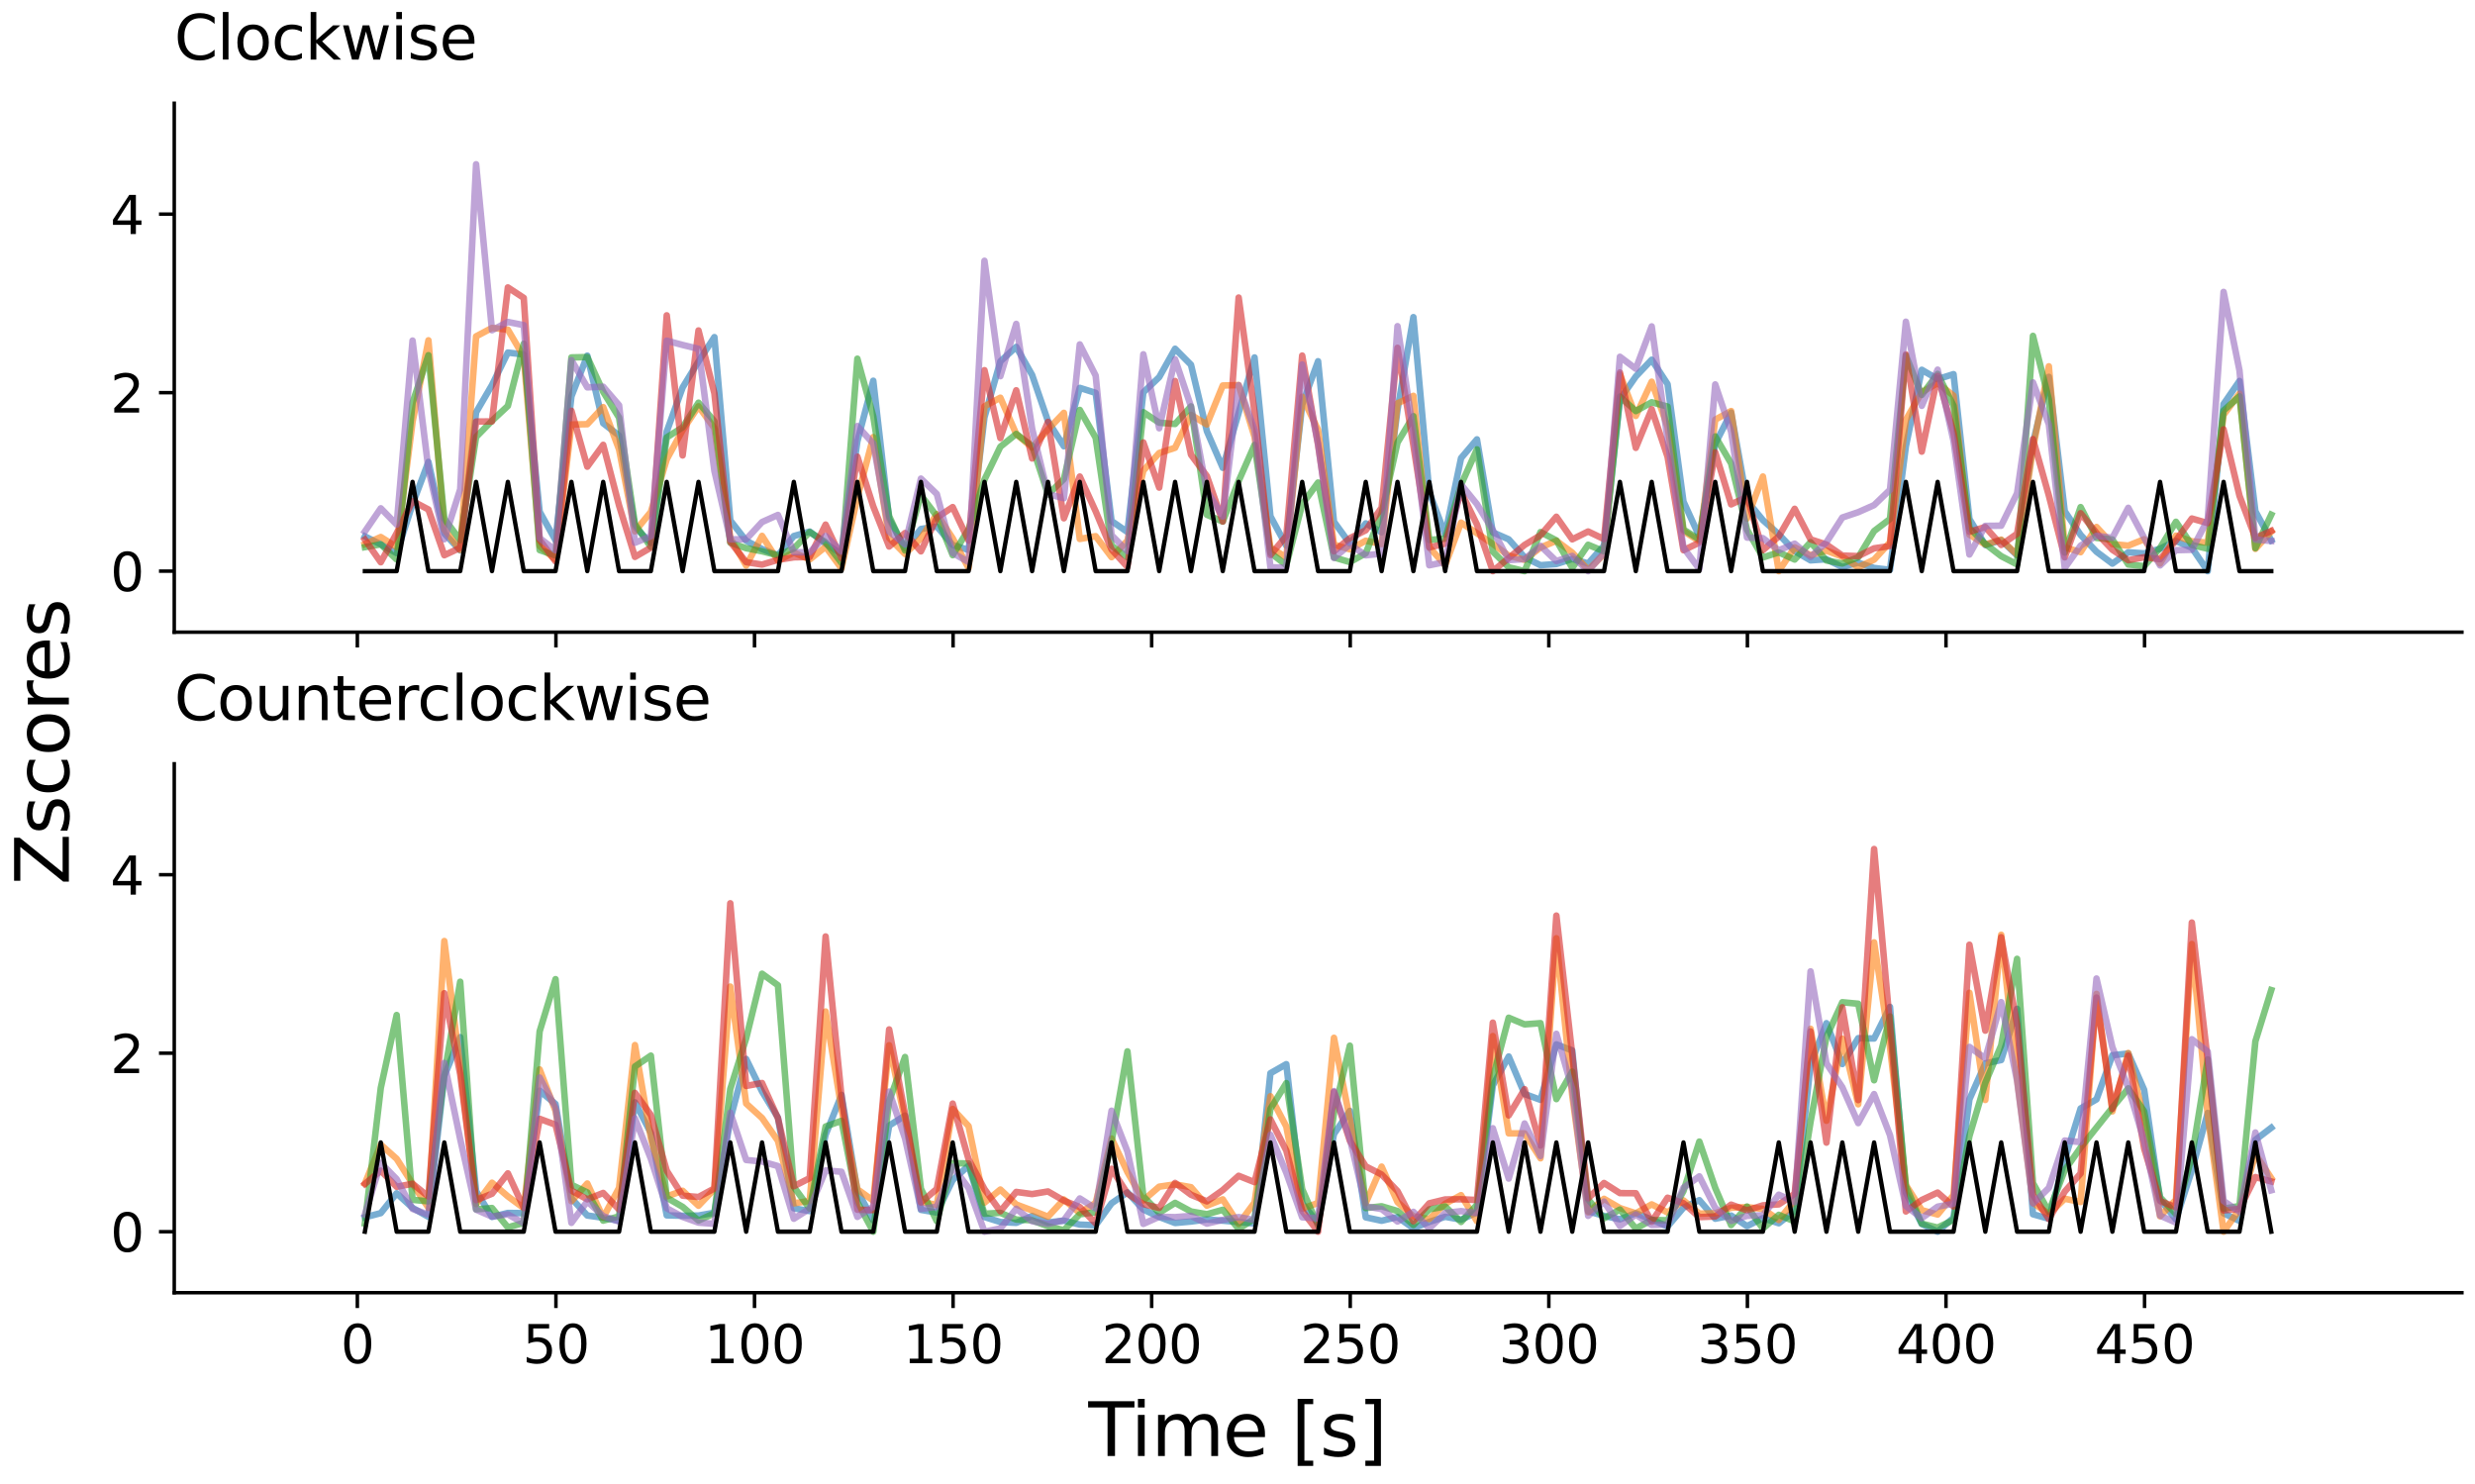 <?xml version="1.0" encoding="utf-8" standalone="no"?>
<!DOCTYPE svg PUBLIC "-//W3C//DTD SVG 1.1//EN"
  "http://www.w3.org/Graphics/SVG/1.1/DTD/svg11.dtd">
<svg xmlns:xlink="http://www.w3.org/1999/xlink" width="566.64pt" height="339.84pt" viewBox="0 0 566.64 339.84" xmlns="http://www.w3.org/2000/svg" version="1.1">
 <defs>
  <style type="text/css">*{stroke-linejoin: round; stroke-linecap: butt}</style>
 </defs>
 <g id="figure_1">
  <g id="patch_1">
   <path d="M 0 339.84 
L 566.64 339.84 
L 566.64 0 
L 0 0 
z
" style="fill: #ffffff"/>
  </g>
  <g id="axes_1">
   <g id="patch_2">
    <path d="M 39.895 144.733 
L 563.64 144.733 
L 563.64 23.638 
L 39.895 23.638 
z
" style="fill: #ffffff"/>
   </g>
   <g id="matplotlib.axis_1">
    <g id="xtick_1">
     <g id="line2d_1">
      <defs>
       <path id="m8677e0aaa7" d="M 0 0 
L 0 3.5 
" style="stroke: #000000; stroke-width: 0.8"/>
      </defs>
      <g>
       <use xlink:href="#m8677e0aaa7" x="81.813" y="144.733" style="stroke: #000000; stroke-width: 0.8"/>
      </g>
     </g>
    </g>
    <g id="xtick_2">
     <g id="line2d_2">
      <g>
       <use xlink:href="#m8677e0aaa7" x="127.277" y="144.733" style="stroke: #000000; stroke-width: 0.8"/>
      </g>
     </g>
    </g>
    <g id="xtick_3">
     <g id="line2d_3">
      <g>
       <use xlink:href="#m8677e0aaa7" x="172.741" y="144.733" style="stroke: #000000; stroke-width: 0.8"/>
      </g>
     </g>
    </g>
    <g id="xtick_4">
     <g id="line2d_4">
      <g>
       <use xlink:href="#m8677e0aaa7" x="218.205" y="144.733" style="stroke: #000000; stroke-width: 0.8"/>
      </g>
     </g>
    </g>
    <g id="xtick_5">
     <g id="line2d_5">
      <g>
       <use xlink:href="#m8677e0aaa7" x="263.669" y="144.733" style="stroke: #000000; stroke-width: 0.8"/>
      </g>
     </g>
    </g>
    <g id="xtick_6">
     <g id="line2d_6">
      <g>
       <use xlink:href="#m8677e0aaa7" x="309.133" y="144.733" style="stroke: #000000; stroke-width: 0.8"/>
      </g>
     </g>
    </g>
    <g id="xtick_7">
     <g id="line2d_7">
      <g>
       <use xlink:href="#m8677e0aaa7" x="354.596" y="144.733" style="stroke: #000000; stroke-width: 0.8"/>
      </g>
     </g>
    </g>
    <g id="xtick_8">
     <g id="line2d_8">
      <g>
       <use xlink:href="#m8677e0aaa7" x="400.06" y="144.733" style="stroke: #000000; stroke-width: 0.8"/>
      </g>
     </g>
    </g>
    <g id="xtick_9">
     <g id="line2d_9">
      <g>
       <use xlink:href="#m8677e0aaa7" x="445.524" y="144.733" style="stroke: #000000; stroke-width: 0.8"/>
      </g>
     </g>
    </g>
    <g id="xtick_10">
     <g id="line2d_10">
      <g>
       <use xlink:href="#m8677e0aaa7" x="490.988" y="144.733" style="stroke: #000000; stroke-width: 0.8"/>
      </g>
     </g>
    </g>
   </g>
   <g id="matplotlib.axis_2">
    <g id="ytick_1">
     <g id="line2d_11">
      <defs>
       <path id="maeb97d0d11" d="M 0 0 
L -3.5 0 
" style="stroke: #000000; stroke-width: 0.8"/>
      </defs>
      <g>
       <use xlink:href="#maeb97d0d11" x="39.895" y="130.761" style="stroke: #000000; stroke-width: 0.8"/>
      </g>
     </g>
     <g id="text_1">
      <!-- 0 -->
      <g transform="translate(25.26 135.32) scale(0.12 -0.12)">
       <defs>
        <path id="DejaVuSans-30" d="M 2034 4250 
Q 1547 4250 1301 3770 
Q 1056 3291 1056 2328 
Q 1056 1369 1301 889 
Q 1547 409 2034 409 
Q 2525 409 2770 889 
Q 3016 1369 3016 2328 
Q 3016 3291 2770 3770 
Q 2525 4250 2034 4250 
z
M 2034 4750 
Q 2819 4750 3233 4129 
Q 3647 3509 3647 2328 
Q 3647 1150 3233 529 
Q 2819 -91 2034 -91 
Q 1250 -91 836 529 
Q 422 1150 422 2328 
Q 422 3509 836 4129 
Q 1250 4750 2034 4750 
z
" transform="scale(0.016)"/>
       </defs>
       <use xlink:href="#DejaVuSans-30"/>
      </g>
     </g>
    </g>
    <g id="ytick_2">
     <g id="line2d_12">
      <g>
       <use xlink:href="#maeb97d0d11" x="39.895" y="89.894" style="stroke: #000000; stroke-width: 0.8"/>
      </g>
     </g>
     <g id="text_2">
      <!-- 2 -->
      <g transform="translate(25.26 94.453) scale(0.12 -0.12)">
       <defs>
        <path id="DejaVuSans-32" d="M 1228 531 
L 3431 531 
L 3431 0 
L 469 0 
L 469 531 
Q 828 903 1448 1529 
Q 2069 2156 2228 2338 
Q 2531 2678 2651 2914 
Q 2772 3150 2772 3378 
Q 2772 3750 2511 3984 
Q 2250 4219 1831 4219 
Q 1534 4219 1204 4116 
Q 875 4013 500 3803 
L 500 4441 
Q 881 4594 1212 4672 
Q 1544 4750 1819 4750 
Q 2544 4750 2975 4387 
Q 3406 4025 3406 3419 
Q 3406 3131 3298 2873 
Q 3191 2616 2906 2266 
Q 2828 2175 2409 1742 
Q 1991 1309 1228 531 
z
" transform="scale(0.016)"/>
       </defs>
       <use xlink:href="#DejaVuSans-32"/>
      </g>
     </g>
    </g>
    <g id="ytick_3">
     <g id="line2d_13">
      <g>
       <use xlink:href="#maeb97d0d11" x="39.895" y="49.028" style="stroke: #000000; stroke-width: 0.8"/>
      </g>
     </g>
     <g id="text_3">
      <!-- 4 -->
      <g transform="translate(25.26 53.587) scale(0.12 -0.12)">
       <defs>
        <path id="DejaVuSans-34" d="M 2419 4116 
L 825 1625 
L 2419 1625 
L 2419 4116 
z
M 2253 4666 
L 3047 4666 
L 3047 1625 
L 3713 1625 
L 3713 1100 
L 3047 1100 
L 3047 0 
L 2419 0 
L 2419 1100 
L 313 1100 
L 313 1709 
L 2253 4666 
z
" transform="scale(0.016)"/>
       </defs>
       <use xlink:href="#DejaVuSans-34"/>
      </g>
     </g>
    </g>
   </g>
   <g id="line2d_14">
    <path d="M 83.54 122.808 
L 87.177 124.626 
L 90.815 126.635 
L 94.452 115.409 
L 98.089 105.759 
L 101.726 122.125 
L 105.363 126.025 
L 109 94.386 
L 112.637 88.153 
L 116.274 80.718 
L 119.912 81.164 
L 123.549 117.148 
L 127.186 123.695 
L 130.823 90.752 
L 134.46 81.418 
L 138.097 96.907 
L 141.734 99.718 
L 145.371 120.666 
L 149.008 124.29 
L 152.646 98.804 
L 156.283 88.711 
L 159.92 82.755 
L 163.557 77.183 
L 167.194 119.154 
L 170.831 123.8 
L 174.468 125.703 
L 178.105 127.116 
L 181.743 122.722 
L 185.38 121.702 
L 189.017 124.462 
L 192.654 126.832 
L 196.291 101.047 
L 199.928 87.171 
L 203.565 118.81 
L 207.202 125.519 
L 210.839 121.115 
L 214.477 120.52 
L 218.114 124.779 
L 221.751 125.911 
L 225.388 95.541 
L 229.025 82.731 
L 232.662 79.421 
L 236.299 85.85 
L 239.936 96.424 
L 243.573 102.173 
L 247.211 88.801 
L 250.848 89.949 
L 254.485 119.287 
L 258.122 121.8 
L 261.759 89.83 
L 265.396 86.346 
L 269.033 79.85 
L 272.67 83.51 
L 276.308 98.716 
L 279.945 107.104 
L 283.582 94.525 
L 287.219 81.839 
L 290.856 118.193 
L 294.493 124.935 
L 298.13 92.641 
L 301.767 82.711 
L 305.404 119.45 
L 309.042 124.46 
L 312.679 119.827 
L 316.316 121.875 
L 319.953 93.821 
L 323.59 72.611 
L 327.227 112.721 
L 330.864 122.365 
L 334.501 104.883 
L 338.139 100.59 
L 341.776 121.879 
L 345.413 123.478 
L 349.05 127.586 
L 352.687 129.404 
L 356.324 129.131 
L 359.961 127.959 
L 363.598 129.006 
L 367.235 124.917 
L 370.873 91.426 
L 374.51 86.194 
L 378.147 82.358 
L 381.784 87.948 
L 385.421 114.837 
L 389.058 122.818 
L 392.695 101.589 
L 396.332 94.457 
L 399.97 114.646 
L 403.607 119.076 
L 407.244 122.327 
L 410.881 126.174 
L 414.518 128.291 
L 418.155 128.037 
L 421.792 129.84 
L 425.429 128.818 
L 429.066 130.04 
L 432.704 130.464 
L 436.341 102.17 
L 439.978 84.664 
L 443.615 86.805 
L 447.252 85.667 
L 450.889 118.826 
L 454.526 124.79 
L 458.163 123.672 
L 461.8 127.137 
L 465.438 101.412 
L 469.075 86.279 
L 472.712 117.051 
L 476.349 122.466 
L 479.986 126.322 
L 483.623 129.04 
L 487.26 126.445 
L 490.897 126.697 
L 494.535 125.628 
L 498.172 123.868 
L 501.809 125.395 
L 505.446 130.761 
L 509.083 92.507 
L 512.72 87.227 
L 516.357 117.053 
L 519.994 123.726 
" clip-path="url(#pc0faf3e07a)" style="fill: none; stroke: #1f77b4; stroke-opacity: 0.6; stroke-width: 1.5; stroke-linecap: square"/>
   </g>
   <g id="line2d_15">
    <path d="M 83.54 124.572 
L 87.177 122.948 
L 90.815 125.243 
L 94.452 96.583 
L 98.089 77.918 
L 101.726 121.247 
L 105.363 125.911 
L 109 77.009 
L 112.637 75.078 
L 116.274 75.481 
L 119.912 81.67 
L 123.549 125.004 
L 127.186 128.141 
L 130.823 97.185 
L 134.46 97.12 
L 138.097 93.205 
L 141.734 102.91 
L 145.371 121.646 
L 149.008 117.208 
L 152.646 105.166 
L 156.283 98.488 
L 159.92 93.021 
L 163.557 98.034 
L 167.194 123.18 
L 170.831 129.49 
L 174.468 122.691 
L 178.105 128.351 
L 181.743 126.503 
L 185.38 128.091 
L 189.017 125.179 
L 192.654 130.128 
L 196.291 113.891 
L 199.928 100.07 
L 203.565 123.163 
L 207.202 126.837 
L 210.839 123.24 
L 214.477 117.705 
L 218.114 123.241 
L 221.751 130.083 
L 225.388 93.029 
L 229.025 91.056 
L 232.662 99.369 
L 236.299 102.455 
L 239.936 98.326 
L 243.573 94.518 
L 247.211 123.389 
L 250.848 122.757 
L 254.485 127.56 
L 258.122 123.787 
L 261.759 107.743 
L 265.396 103.719 
L 269.033 102.515 
L 272.67 94.984 
L 276.308 97.174 
L 279.945 88.261 
L 283.582 88.162 
L 287.219 100.009 
L 290.856 125.349 
L 294.493 127.626 
L 298.13 90.828 
L 301.767 98.417 
L 305.404 124.698 
L 309.042 125.772 
L 312.679 123.798 
L 316.316 124.565 
L 319.953 92.329 
L 323.59 90.626 
L 327.227 125.286 
L 330.864 129.394 
L 334.501 119.655 
L 338.139 122.081 
L 341.776 124.532 
L 345.413 127.212 
L 349.05 128.176 
L 352.687 125.35 
L 356.324 123.809 
L 359.961 126.522 
L 363.598 130.471 
L 367.235 126.902 
L 370.873 85.701 
L 374.51 95.221 
L 378.147 87.39 
L 381.784 97.673 
L 385.421 121.567 
L 389.058 123.921 
L 392.695 96.071 
L 396.332 94.105 
L 399.97 118.725 
L 403.607 109.095 
L 407.244 130.761 
L 410.881 125.321 
L 414.518 127.105 
L 418.155 126.064 
L 421.792 127.445 
L 425.429 129.878 
L 429.066 128.127 
L 432.704 124.15 
L 436.341 96.143 
L 439.978 89.798 
L 443.615 87.719 
L 447.252 90.591 
L 450.889 122.395 
L 454.526 124.663 
L 458.163 123.545 
L 461.8 126.995 
L 465.438 102.651 
L 469.075 83.867 
L 472.712 125.305 
L 476.349 126.417 
L 479.986 120.65 
L 483.623 124.571 
L 487.26 124.917 
L 490.897 123.466 
L 494.535 129.02 
L 498.172 122.64 
L 501.809 123.936 
L 505.446 124.244 
L 509.083 94.973 
L 512.72 90.124 
L 516.357 125.661 
L 519.994 121.718 
" clip-path="url(#pc0faf3e07a)" style="fill: none; stroke: #ff7f0e; stroke-opacity: 0.6; stroke-width: 1.5; stroke-linecap: square"/>
   </g>
   <g id="line2d_16">
    <path d="M 83.54 125.26 
L 87.177 124.63 
L 90.815 128.093 
L 94.452 92.168 
L 98.089 81.321 
L 101.726 118.76 
L 105.363 123.67 
L 109 100.045 
L 112.637 96.332 
L 116.274 92.932 
L 119.912 78.701 
L 123.549 125.938 
L 127.186 127.191 
L 130.823 81.83 
L 134.46 81.752 
L 138.097 89.698 
L 141.734 95.613 
L 145.371 120.003 
L 149.008 125.232 
L 152.646 100.15 
L 156.283 97.83 
L 159.92 92.196 
L 163.557 96.455 
L 167.194 124.239 
L 170.831 125.511 
L 174.468 126.216 
L 178.105 127.143 
L 181.743 125.571 
L 185.38 121.821 
L 189.017 124.132 
L 192.654 128.868 
L 196.291 82.129 
L 199.928 95.318 
L 203.565 118.177 
L 207.202 126.036 
L 210.839 113.382 
L 214.477 118.177 
L 218.114 127.101 
L 221.751 121.175 
L 225.388 109.816 
L 229.025 102.282 
L 232.662 99.351 
L 236.299 102.076 
L 239.936 113.224 
L 243.573 109.676 
L 247.211 93.851 
L 250.848 100.219 
L 254.485 124.914 
L 258.122 127.585 
L 261.759 94.362 
L 265.396 96.769 
L 269.033 97.069 
L 272.67 93.039 
L 276.308 117.848 
L 279.945 119.411 
L 283.582 110.133 
L 287.219 101.852 
L 290.856 126.554 
L 294.493 129.396 
L 298.13 115.461 
L 301.767 110.472 
L 305.404 127.617 
L 309.042 128.69 
L 312.679 126.679 
L 316.316 117.585 
L 319.953 101.323 
L 323.59 95.281 
L 327.227 123.62 
L 330.864 123.312 
L 334.501 110.988 
L 338.139 102.886 
L 341.776 126.299 
L 345.413 129.881 
L 349.05 130.761 
L 352.687 121.819 
L 356.324 123.719 
L 359.961 130.01 
L 363.598 124.724 
L 367.235 126.237 
L 370.873 90.795 
L 374.51 94.117 
L 378.147 92.099 
L 381.784 93.081 
L 385.421 121.233 
L 389.058 123.519 
L 392.695 99.909 
L 396.332 106.1 
L 399.97 121.263 
L 403.607 127.624 
L 407.244 126.465 
L 410.881 128.107 
L 414.518 124.131 
L 418.155 128.326 
L 421.792 129.009 
L 425.429 127.594 
L 429.066 121.584 
L 432.704 118.825 
L 436.341 81.398 
L 439.978 90.416 
L 443.615 85.609 
L 447.252 92.903 
L 450.889 120.875 
L 454.526 124.532 
L 458.163 127.33 
L 461.8 129.22 
L 465.438 76.898 
L 469.075 91.457 
L 472.712 126.521 
L 476.349 116.104 
L 479.986 123.157 
L 483.623 123.511 
L 487.26 129.244 
L 490.897 129.616 
L 494.535 125.449 
L 498.172 119.461 
L 501.809 124.773 
L 505.446 125.632 
L 509.083 93.988 
L 512.72 90.724 
L 516.357 125.505 
L 519.994 117.84 
" clip-path="url(#pc0faf3e07a)" style="fill: none; stroke: #2ca02c; stroke-opacity: 0.6; stroke-width: 1.5; stroke-linecap: square"/>
   </g>
   <g id="line2d_17">
    <path d="M 83.54 123.532 
L 87.177 128.725 
L 90.815 122.074 
L 94.452 114.721 
L 98.089 116.646 
L 101.726 127.114 
L 105.363 125.422 
L 109 96.514 
L 112.637 96.483 
L 116.274 65.808 
L 119.912 68.202 
L 123.549 123.593 
L 127.186 128.53 
L 130.823 94.047 
L 134.46 106.845 
L 138.097 101.845 
L 141.734 115.741 
L 145.371 127.497 
L 149.008 125.386 
L 152.646 72.194 
L 156.283 104.27 
L 159.92 75.659 
L 163.557 90.051 
L 167.194 124.039 
L 170.831 128.699 
L 174.468 129.264 
L 178.105 128.174 
L 181.743 127.595 
L 185.38 127.524 
L 189.017 120.108 
L 192.654 127.792 
L 196.291 104.555 
L 199.928 115.94 
L 203.565 125.118 
L 207.202 122.04 
L 210.839 126.229 
L 214.477 118.519 
L 218.114 116.098 
L 221.751 123.758 
L 225.388 84.754 
L 229.025 100.296 
L 232.662 89.361 
L 236.299 104.965 
L 239.936 96.595 
L 243.573 118.66 
L 247.211 109.103 
L 250.848 117.072 
L 254.485 125.8 
L 258.122 129.785 
L 261.759 101.3 
L 265.396 111.631 
L 269.033 87.232 
L 272.67 104.095 
L 276.308 109.003 
L 279.945 119.401 
L 283.582 68.126 
L 287.219 94.318 
L 290.856 127.072 
L 294.493 122.715 
L 298.13 81.41 
L 301.767 101.897 
L 305.404 126.219 
L 309.042 123.22 
L 312.679 121.404 
L 316.316 116.235 
L 319.953 79.635 
L 323.59 101.969 
L 327.227 125.338 
L 330.864 124.455 
L 334.501 112.616 
L 338.139 120.066 
L 341.776 130.761 
L 345.413 127.768 
L 349.05 124.759 
L 352.687 122.551 
L 356.324 118.308 
L 359.961 123.474 
L 363.598 121.684 
L 367.235 123.417 
L 370.873 85.283 
L 374.51 102.53 
L 378.147 93.692 
L 381.784 104.581 
L 385.421 125.97 
L 389.058 124.228 
L 392.695 103.561 
L 396.332 115.475 
L 399.97 113.753 
L 403.607 125.959 
L 407.244 122.822 
L 410.881 116.491 
L 414.518 123.486 
L 418.155 124.675 
L 421.792 127.19 
L 425.429 127.325 
L 429.066 125.538 
L 432.704 125.016 
L 436.341 81.14 
L 439.978 103.397 
L 443.615 86.067 
L 447.252 99.055 
L 450.889 121.761 
L 454.526 120.655 
L 458.163 124.764 
L 461.8 122.201 
L 465.438 100.537 
L 469.075 113.463 
L 472.712 127.6 
L 476.349 117.506 
L 479.986 122.038 
L 483.623 125.87 
L 487.26 128.265 
L 490.897 127.578 
L 494.535 128.017 
L 498.172 123.731 
L 501.809 118.717 
L 505.446 119.756 
L 509.083 98.298 
L 512.72 113.5 
L 516.357 123.151 
L 519.994 121.55 
" clip-path="url(#pc0faf3e07a)" style="fill: none; stroke: #d62728; stroke-opacity: 0.6; stroke-width: 1.5; stroke-linecap: square"/>
   </g>
   <g id="line2d_18">
    <path d="M 83.54 121.69 
L 87.177 116.376 
L 90.815 120.098 
L 94.452 77.977 
L 98.089 107.45 
L 101.726 123.458 
L 105.363 112.014 
L 109 37.611 
L 112.637 75.609 
L 116.274 73.711 
L 119.912 74.436 
L 123.549 123.198 
L 127.186 125.992 
L 130.823 82.442 
L 134.46 88.681 
L 138.097 88.54 
L 141.734 92.779 
L 145.371 124.265 
L 149.008 122.765 
L 152.646 78 
L 156.283 78.976 
L 159.92 79.863 
L 163.557 107.807 
L 167.194 123.486 
L 170.831 123.46 
L 174.468 119.52 
L 178.105 117.896 
L 181.743 126.419 
L 185.38 126.47 
L 189.017 122.713 
L 192.654 126.283 
L 196.291 97.54 
L 199.928 101.546 
L 203.565 121.722 
L 207.202 124.606 
L 210.839 109.576 
L 214.477 113.103 
L 218.114 126.593 
L 221.751 128.691 
L 225.388 59.709 
L 229.025 86.13 
L 232.662 74.157 
L 236.299 98.128 
L 239.936 113.105 
L 243.573 114.066 
L 247.211 78.854 
L 250.848 85.997 
L 254.485 122.527 
L 258.122 126.203 
L 261.759 81.119 
L 265.396 98.047 
L 269.033 82.256 
L 272.67 93.051 
L 276.308 112.384 
L 279.945 118.251 
L 283.582 88.172 
L 287.219 98.41 
L 290.856 129.875 
L 294.493 129.975 
L 298.13 83.454 
L 301.767 101.535 
L 305.404 127.746 
L 309.042 124.681 
L 312.679 127.139 
L 316.316 126.757 
L 319.953 74.678 
L 323.59 99.068 
L 327.227 129.419 
L 330.864 128.679 
L 334.501 110.938 
L 338.139 115.413 
L 341.776 121.376 
L 345.413 128.224 
L 349.05 128.021 
L 352.687 124.956 
L 356.324 128.462 
L 359.961 127.279 
L 363.598 130.761 
L 367.235 126.596 
L 370.873 81.684 
L 374.51 84.428 
L 378.147 74.731 
L 381.784 100.593 
L 385.421 125.391 
L 389.058 130.277 
L 392.695 88.012 
L 396.332 98.824 
L 399.97 123.076 
L 403.607 123.21 
L 407.244 125.988 
L 410.881 124.47 
L 414.518 127.514 
L 418.155 124.159 
L 421.792 118.487 
L 425.429 117.264 
L 429.066 115.648 
L 432.704 112.135 
L 436.341 73.659 
L 439.978 92.91 
L 443.615 84.634 
L 447.252 100.963 
L 450.889 126.949 
L 454.526 120.395 
L 458.163 120.357 
L 461.8 112.933 
L 465.438 87.548 
L 469.075 97.14 
L 472.712 130.038 
L 476.349 124.925 
L 479.986 122.663 
L 483.623 123.128 
L 487.26 116.266 
L 490.897 123.134 
L 494.535 129.453 
L 498.172 125.965 
L 501.809 125.869 
L 505.446 118.967 
L 509.083 66.831 
L 512.72 84.826 
L 516.357 123.544 
L 519.994 123.85 
" clip-path="url(#pc0faf3e07a)" style="fill: none; stroke: #9467bd; stroke-opacity: 0.6; stroke-width: 1.5; stroke-linecap: square"/>
   </g>
   <g id="patch_3">
    <path d="M 39.895 144.733 
L 39.895 23.638 
" style="fill: none; stroke: #000000; stroke-width: 0.8; stroke-linejoin: miter; stroke-linecap: square"/>
   </g>
   <g id="patch_4">
    <path d="M 39.895 144.733 
L 563.64 144.733 
" style="fill: none; stroke: #000000; stroke-width: 0.8; stroke-linejoin: miter; stroke-linecap: square"/>
   </g>
   <g id="text_4">
    <!-- Clockwise -->
    <g transform="translate(39.895 13.638) scale(0.14 -0.14)">
     <defs>
      <path id="DejaVuSans-43" d="M 4122 4306 
L 4122 3641 
Q 3803 3938 3442 4084 
Q 3081 4231 2675 4231 
Q 1875 4231 1450 3742 
Q 1025 3253 1025 2328 
Q 1025 1406 1450 917 
Q 1875 428 2675 428 
Q 3081 428 3442 575 
Q 3803 722 4122 1019 
L 4122 359 
Q 3791 134 3420 21 
Q 3050 -91 2638 -91 
Q 1578 -91 968 557 
Q 359 1206 359 2328 
Q 359 3453 968 4101 
Q 1578 4750 2638 4750 
Q 3056 4750 3426 4639 
Q 3797 4528 4122 4306 
z
" transform="scale(0.016)"/>
      <path id="DejaVuSans-6c" d="M 603 4863 
L 1178 4863 
L 1178 0 
L 603 0 
L 603 4863 
z
" transform="scale(0.016)"/>
      <path id="DejaVuSans-6f" d="M 1959 3097 
Q 1497 3097 1228 2736 
Q 959 2375 959 1747 
Q 959 1119 1226 758 
Q 1494 397 1959 397 
Q 2419 397 2687 759 
Q 2956 1122 2956 1747 
Q 2956 2369 2687 2733 
Q 2419 3097 1959 3097 
z
M 1959 3584 
Q 2709 3584 3137 3096 
Q 3566 2609 3566 1747 
Q 3566 888 3137 398 
Q 2709 -91 1959 -91 
Q 1206 -91 779 398 
Q 353 888 353 1747 
Q 353 2609 779 3096 
Q 1206 3584 1959 3584 
z
" transform="scale(0.016)"/>
      <path id="DejaVuSans-63" d="M 3122 3366 
L 3122 2828 
Q 2878 2963 2633 3030 
Q 2388 3097 2138 3097 
Q 1578 3097 1268 2742 
Q 959 2388 959 1747 
Q 959 1106 1268 751 
Q 1578 397 2138 397 
Q 2388 397 2633 464 
Q 2878 531 3122 666 
L 3122 134 
Q 2881 22 2623 -34 
Q 2366 -91 2075 -91 
Q 1284 -91 818 406 
Q 353 903 353 1747 
Q 353 2603 823 3093 
Q 1294 3584 2113 3584 
Q 2378 3584 2631 3529 
Q 2884 3475 3122 3366 
z
" transform="scale(0.016)"/>
      <path id="DejaVuSans-6b" d="M 581 4863 
L 1159 4863 
L 1159 1991 
L 2875 3500 
L 3609 3500 
L 1753 1863 
L 3688 0 
L 2938 0 
L 1159 1709 
L 1159 0 
L 581 0 
L 581 4863 
z
" transform="scale(0.016)"/>
      <path id="DejaVuSans-77" d="M 269 3500 
L 844 3500 
L 1563 769 
L 2278 3500 
L 2956 3500 
L 3675 769 
L 4391 3500 
L 4966 3500 
L 4050 0 
L 3372 0 
L 2619 2869 
L 1863 0 
L 1184 0 
L 269 3500 
z
" transform="scale(0.016)"/>
      <path id="DejaVuSans-69" d="M 603 3500 
L 1178 3500 
L 1178 0 
L 603 0 
L 603 3500 
z
M 603 4863 
L 1178 4863 
L 1178 4134 
L 603 4134 
L 603 4863 
z
" transform="scale(0.016)"/>
      <path id="DejaVuSans-73" d="M 2834 3397 
L 2834 2853 
Q 2591 2978 2328 3040 
Q 2066 3103 1784 3103 
Q 1356 3103 1142 2972 
Q 928 2841 928 2578 
Q 928 2378 1081 2264 
Q 1234 2150 1697 2047 
L 1894 2003 
Q 2506 1872 2764 1633 
Q 3022 1394 3022 966 
Q 3022 478 2636 193 
Q 2250 -91 1575 -91 
Q 1294 -91 989 -36 
Q 684 19 347 128 
L 347 722 
Q 666 556 975 473 
Q 1284 391 1588 391 
Q 1994 391 2212 530 
Q 2431 669 2431 922 
Q 2431 1156 2273 1281 
Q 2116 1406 1581 1522 
L 1381 1569 
Q 847 1681 609 1914 
Q 372 2147 372 2553 
Q 372 3047 722 3315 
Q 1072 3584 1716 3584 
Q 2034 3584 2315 3537 
Q 2597 3491 2834 3397 
z
" transform="scale(0.016)"/>
      <path id="DejaVuSans-65" d="M 3597 1894 
L 3597 1613 
L 953 1613 
Q 991 1019 1311 708 
Q 1631 397 2203 397 
Q 2534 397 2845 478 
Q 3156 559 3463 722 
L 3463 178 
Q 3153 47 2828 -22 
Q 2503 -91 2169 -91 
Q 1331 -91 842 396 
Q 353 884 353 1716 
Q 353 2575 817 3079 
Q 1281 3584 2069 3584 
Q 2775 3584 3186 3129 
Q 3597 2675 3597 1894 
z
M 3022 2063 
Q 3016 2534 2758 2815 
Q 2500 3097 2075 3097 
Q 1594 3097 1305 2825 
Q 1016 2553 972 2059 
L 3022 2063 
z
" transform="scale(0.016)"/>
     </defs>
     <use xlink:href="#DejaVuSans-43"/>
     <use xlink:href="#DejaVuSans-6c" x="69.824"/>
     <use xlink:href="#DejaVuSans-6f" x="97.607"/>
     <use xlink:href="#DejaVuSans-63" x="158.789"/>
     <use xlink:href="#DejaVuSans-6b" x="213.77"/>
     <use xlink:href="#DejaVuSans-77" x="271.68"/>
     <use xlink:href="#DejaVuSans-69" x="353.467"/>
     <use xlink:href="#DejaVuSans-73" x="381.25"/>
     <use xlink:href="#DejaVuSans-65" x="433.35"/>
    </g>
   </g>
   <g id="line2d_19">
    <path d="M 83.54 130.761 
L 87.177 130.761 
L 90.815 130.761 
L 94.452 110.327 
L 98.089 130.761 
L 101.726 130.761 
L 105.363 130.761 
L 109 110.327 
L 112.637 130.761 
L 116.274 110.327 
L 119.912 130.761 
L 123.549 130.761 
L 127.186 130.761 
L 130.823 110.327 
L 134.46 130.761 
L 138.097 110.327 
L 141.734 130.761 
L 145.371 130.761 
L 149.008 130.761 
L 152.646 110.327 
L 156.283 130.761 
L 159.92 110.327 
L 163.557 130.761 
L 167.194 130.761 
L 170.831 130.761 
L 174.468 130.761 
L 178.105 130.761 
L 181.743 110.327 
L 185.38 130.761 
L 189.017 130.761 
L 192.654 130.761 
L 196.291 110.327 
L 199.928 130.761 
L 203.565 130.761 
L 207.202 130.761 
L 210.839 110.327 
L 214.477 130.761 
L 218.114 130.761 
L 221.751 130.761 
L 225.388 110.327 
L 229.025 130.761 
L 232.662 110.327 
L 236.299 130.761 
L 239.936 110.327 
L 243.573 130.761 
L 247.211 110.327 
L 250.848 130.761 
L 254.485 130.761 
L 258.122 130.761 
L 261.759 110.327 
L 265.396 130.761 
L 269.033 110.327 
L 272.67 130.761 
L 276.308 110.327 
L 279.945 130.761 
L 283.582 110.327 
L 287.219 130.761 
L 290.856 130.761 
L 294.493 130.761 
L 298.13 110.327 
L 301.767 130.761 
L 305.404 130.761 
L 309.042 130.761 
L 312.679 110.327 
L 316.316 130.761 
L 319.953 110.327 
L 323.59 130.761 
L 327.227 110.327 
L 330.864 130.761 
L 334.501 110.327 
L 338.139 130.761 
L 341.776 130.761 
L 345.413 130.761 
L 349.05 130.761 
L 352.687 130.761 
L 356.324 130.761 
L 359.961 130.761 
L 363.598 130.761 
L 367.235 130.761 
L 370.873 110.327 
L 374.51 130.761 
L 378.147 110.327 
L 381.784 130.761 
L 385.421 130.761 
L 389.058 130.761 
L 392.695 110.327 
L 396.332 130.761 
L 399.97 110.327 
L 403.607 130.761 
L 407.244 130.761 
L 410.881 130.761 
L 414.518 130.761 
L 418.155 130.761 
L 421.792 130.761 
L 425.429 130.761 
L 429.066 130.761 
L 432.704 130.761 
L 436.341 110.327 
L 439.978 130.761 
L 443.615 110.327 
L 447.252 130.761 
L 450.889 130.761 
L 454.526 130.761 
L 458.163 130.761 
L 461.8 130.761 
L 465.438 110.327 
L 469.075 130.761 
L 472.712 130.761 
L 476.349 130.761 
L 479.986 130.761 
L 483.623 130.761 
L 487.26 130.761 
L 490.897 130.761 
L 494.535 110.327 
L 498.172 130.761 
L 501.809 130.761 
L 505.446 130.761 
L 509.083 110.327 
L 512.72 130.761 
L 516.357 130.761 
L 519.994 130.761 
" clip-path="url(#pc0faf3e07a)" style="fill: none; stroke: #000000; stroke-linecap: square"/>
   </g>
  </g>
  <g id="axes_2">
   <g id="patch_5">
    <path d="M 39.895 295.966 
L 563.64 295.966 
L 563.64 174.871 
L 39.895 174.871 
z
" style="fill: #ffffff"/>
   </g>
   <g id="matplotlib.axis_3">
    <g id="xtick_11">
     <g id="line2d_20">
      <g>
       <use xlink:href="#m8677e0aaa7" x="81.813" y="295.966" style="stroke: #000000; stroke-width: 0.8"/>
      </g>
     </g>
     <g id="text_5">
      <!-- 0 -->
      <g transform="translate(77.995 312.084) scale(0.12 -0.12)">
       <use xlink:href="#DejaVuSans-30"/>
      </g>
     </g>
    </g>
    <g id="xtick_12">
     <g id="line2d_21">
      <g>
       <use xlink:href="#m8677e0aaa7" x="127.277" y="295.966" style="stroke: #000000; stroke-width: 0.8"/>
      </g>
     </g>
     <g id="text_6">
      <!-- 50 -->
      <g transform="translate(119.642 312.084) scale(0.12 -0.12)">
       <defs>
        <path id="DejaVuSans-35" d="M 691 4666 
L 3169 4666 
L 3169 4134 
L 1269 4134 
L 1269 2991 
Q 1406 3038 1543 3061 
Q 1681 3084 1819 3084 
Q 2600 3084 3056 2656 
Q 3513 2228 3513 1497 
Q 3513 744 3044 326 
Q 2575 -91 1722 -91 
Q 1428 -91 1123 -41 
Q 819 9 494 109 
L 494 744 
Q 775 591 1075 516 
Q 1375 441 1709 441 
Q 2250 441 2565 725 
Q 2881 1009 2881 1497 
Q 2881 1984 2565 2268 
Q 2250 2553 1709 2553 
Q 1456 2553 1204 2497 
Q 953 2441 691 2322 
L 691 4666 
z
" transform="scale(0.016)"/>
       </defs>
       <use xlink:href="#DejaVuSans-35"/>
       <use xlink:href="#DejaVuSans-30" x="63.623"/>
      </g>
     </g>
    </g>
    <g id="xtick_13">
     <g id="line2d_22">
      <g>
       <use xlink:href="#m8677e0aaa7" x="172.741" y="295.966" style="stroke: #000000; stroke-width: 0.8"/>
      </g>
     </g>
     <g id="text_7">
      <!-- 100 -->
      <g transform="translate(161.288 312.084) scale(0.12 -0.12)">
       <defs>
        <path id="DejaVuSans-31" d="M 794 531 
L 1825 531 
L 1825 4091 
L 703 3866 
L 703 4441 
L 1819 4666 
L 2450 4666 
L 2450 531 
L 3481 531 
L 3481 0 
L 794 0 
L 794 531 
z
" transform="scale(0.016)"/>
       </defs>
       <use xlink:href="#DejaVuSans-31"/>
       <use xlink:href="#DejaVuSans-30" x="63.623"/>
       <use xlink:href="#DejaVuSans-30" x="127.246"/>
      </g>
     </g>
    </g>
    <g id="xtick_14">
     <g id="line2d_23">
      <g>
       <use xlink:href="#m8677e0aaa7" x="218.205" y="295.966" style="stroke: #000000; stroke-width: 0.8"/>
      </g>
     </g>
     <g id="text_8">
      <!-- 150 -->
      <g transform="translate(206.752 312.084) scale(0.12 -0.12)">
       <use xlink:href="#DejaVuSans-31"/>
       <use xlink:href="#DejaVuSans-35" x="63.623"/>
       <use xlink:href="#DejaVuSans-30" x="127.246"/>
      </g>
     </g>
    </g>
    <g id="xtick_15">
     <g id="line2d_24">
      <g>
       <use xlink:href="#m8677e0aaa7" x="263.669" y="295.966" style="stroke: #000000; stroke-width: 0.8"/>
      </g>
     </g>
     <g id="text_9">
      <!-- 200 -->
      <g transform="translate(252.216 312.084) scale(0.12 -0.12)">
       <use xlink:href="#DejaVuSans-32"/>
       <use xlink:href="#DejaVuSans-30" x="63.623"/>
       <use xlink:href="#DejaVuSans-30" x="127.246"/>
      </g>
     </g>
    </g>
    <g id="xtick_16">
     <g id="line2d_25">
      <g>
       <use xlink:href="#m8677e0aaa7" x="309.133" y="295.966" style="stroke: #000000; stroke-width: 0.8"/>
      </g>
     </g>
     <g id="text_10">
      <!-- 250 -->
      <g transform="translate(297.68 312.084) scale(0.12 -0.12)">
       <use xlink:href="#DejaVuSans-32"/>
       <use xlink:href="#DejaVuSans-35" x="63.623"/>
       <use xlink:href="#DejaVuSans-30" x="127.246"/>
      </g>
     </g>
    </g>
    <g id="xtick_17">
     <g id="line2d_26">
      <g>
       <use xlink:href="#m8677e0aaa7" x="354.596" y="295.966" style="stroke: #000000; stroke-width: 0.8"/>
      </g>
     </g>
     <g id="text_11">
      <!-- 300 -->
      <g transform="translate(343.144 312.084) scale(0.12 -0.12)">
       <defs>
        <path id="DejaVuSans-33" d="M 2597 2516 
Q 3050 2419 3304 2112 
Q 3559 1806 3559 1356 
Q 3559 666 3084 287 
Q 2609 -91 1734 -91 
Q 1441 -91 1130 -33 
Q 819 25 488 141 
L 488 750 
Q 750 597 1062 519 
Q 1375 441 1716 441 
Q 2309 441 2620 675 
Q 2931 909 2931 1356 
Q 2931 1769 2642 2001 
Q 2353 2234 1838 2234 
L 1294 2234 
L 1294 2753 
L 1863 2753 
Q 2328 2753 2575 2939 
Q 2822 3125 2822 3475 
Q 2822 3834 2567 4026 
Q 2313 4219 1838 4219 
Q 1578 4219 1281 4162 
Q 984 4106 628 3988 
L 628 4550 
Q 988 4650 1302 4700 
Q 1616 4750 1894 4750 
Q 2613 4750 3031 4423 
Q 3450 4097 3450 3541 
Q 3450 3153 3228 2886 
Q 3006 2619 2597 2516 
z
" transform="scale(0.016)"/>
       </defs>
       <use xlink:href="#DejaVuSans-33"/>
       <use xlink:href="#DejaVuSans-30" x="63.623"/>
       <use xlink:href="#DejaVuSans-30" x="127.246"/>
      </g>
     </g>
    </g>
    <g id="xtick_18">
     <g id="line2d_27">
      <g>
       <use xlink:href="#m8677e0aaa7" x="400.06" y="295.966" style="stroke: #000000; stroke-width: 0.8"/>
      </g>
     </g>
     <g id="text_12">
      <!-- 350 -->
      <g transform="translate(388.608 312.084) scale(0.12 -0.12)">
       <use xlink:href="#DejaVuSans-33"/>
       <use xlink:href="#DejaVuSans-35" x="63.623"/>
       <use xlink:href="#DejaVuSans-30" x="127.246"/>
      </g>
     </g>
    </g>
    <g id="xtick_19">
     <g id="line2d_28">
      <g>
       <use xlink:href="#m8677e0aaa7" x="445.524" y="295.966" style="stroke: #000000; stroke-width: 0.8"/>
      </g>
     </g>
     <g id="text_13">
      <!-- 400 -->
      <g transform="translate(434.072 312.084) scale(0.12 -0.12)">
       <use xlink:href="#DejaVuSans-34"/>
       <use xlink:href="#DejaVuSans-30" x="63.623"/>
       <use xlink:href="#DejaVuSans-30" x="127.246"/>
      </g>
     </g>
    </g>
    <g id="xtick_20">
     <g id="line2d_29">
      <g>
       <use xlink:href="#m8677e0aaa7" x="490.988" y="295.966" style="stroke: #000000; stroke-width: 0.8"/>
      </g>
     </g>
     <g id="text_14">
      <!-- 450 -->
      <g transform="translate(479.536 312.084) scale(0.12 -0.12)">
       <use xlink:href="#DejaVuSans-34"/>
       <use xlink:href="#DejaVuSans-35" x="63.623"/>
       <use xlink:href="#DejaVuSans-30" x="127.246"/>
      </g>
     </g>
    </g>
   </g>
   <g id="matplotlib.axis_4">
    <g id="ytick_4">
     <g id="line2d_30">
      <g>
       <use xlink:href="#maeb97d0d11" x="39.895" y="281.994" style="stroke: #000000; stroke-width: 0.8"/>
      </g>
     </g>
     <g id="text_15">
      <!-- 0 -->
      <g transform="translate(25.26 286.553) scale(0.12 -0.12)">
       <use xlink:href="#DejaVuSans-30"/>
      </g>
     </g>
    </g>
    <g id="ytick_5">
     <g id="line2d_31">
      <g>
       <use xlink:href="#maeb97d0d11" x="39.895" y="241.128" style="stroke: #000000; stroke-width: 0.8"/>
      </g>
     </g>
     <g id="text_16">
      <!-- 2 -->
      <g transform="translate(25.26 245.687) scale(0.12 -0.12)">
       <use xlink:href="#DejaVuSans-32"/>
      </g>
     </g>
    </g>
    <g id="ytick_6">
     <g id="line2d_32">
      <g>
       <use xlink:href="#maeb97d0d11" x="39.895" y="200.262" style="stroke: #000000; stroke-width: 0.8"/>
      </g>
     </g>
     <g id="text_17">
      <!-- 4 -->
      <g transform="translate(25.26 204.821) scale(0.12 -0.12)">
       <use xlink:href="#DejaVuSans-34"/>
      </g>
     </g>
    </g>
   </g>
   <g id="line2d_33">
    <path d="M 83.54 278.702 
L 87.177 277.736 
L 90.815 273.199 
L 94.452 276.538 
L 98.089 278.594 
L 101.726 246.339 
L 105.363 237.444 
L 109 272.699 
L 112.637 278.605 
L 116.274 277.702 
L 119.912 277.746 
L 123.549 249.71 
L 127.186 252.763 
L 130.823 274.36 
L 134.46 278.283 
L 138.097 278.798 
L 141.734 279.501 
L 145.371 252.383 
L 149.008 259.393 
L 152.646 278.249 
L 156.283 278.344 
L 159.92 278.295 
L 163.557 277.642 
L 167.194 256.297 
L 170.831 242.446 
L 174.468 249.9 
L 178.105 255.87 
L 181.743 276.619 
L 185.38 277.279 
L 189.017 259.806 
L 192.654 250.671 
L 196.291 272.63 
L 199.928 279.378 
L 203.565 257.7 
L 207.202 255.4 
L 210.839 276.99 
L 214.477 277.61 
L 218.114 270.18 
L 221.751 266.876 
L 225.388 278.627 
L 229.025 279.775 
L 232.662 279.966 
L 236.299 278.395 
L 239.936 279.865 
L 243.573 279.477 
L 247.211 280.366 
L 250.848 280.521 
L 254.485 275.495 
L 258.122 272.989 
L 261.759 276.913 
L 265.396 278.613 
L 269.033 280.001 
L 272.67 279.664 
L 276.308 279.191 
L 279.945 279.467 
L 283.582 279.785 
L 287.219 280.111 
L 290.856 245.715 
L 294.493 243.639 
L 298.13 275.478 
L 301.767 280.047 
L 305.404 259.624 
L 309.042 254.332 
L 312.679 278.7 
L 316.316 279.486 
L 319.953 278.634 
L 323.59 281.212 
L 327.227 279.741 
L 330.864 278.577 
L 334.501 279.23 
L 338.139 277.565 
L 341.776 248.499 
L 345.413 241.884 
L 349.05 250.464 
L 352.687 251.804 
L 356.324 239.113 
L 359.961 240.5 
L 363.598 277.313 
L 367.235 278.379 
L 370.873 279.142 
L 374.51 277.761 
L 378.147 279.212 
L 381.784 280.788 
L 385.421 276.491 
L 389.058 274.771 
L 392.695 279.018 
L 396.332 278.301 
L 399.97 280.718 
L 403.607 278.881 
L 407.244 280.056 
L 410.881 277.238 
L 414.518 243.641 
L 418.155 234.259 
L 421.792 243.608 
L 425.429 237.691 
L 429.066 237.762 
L 432.704 230.527 
L 436.341 273.055 
L 439.978 280.23 
L 443.615 281.994 
L 447.252 278.779 
L 450.889 251.684 
L 454.526 243.464 
L 458.163 242.691 
L 461.8 230.959 
L 465.438 277.997 
L 469.075 279.024 
L 472.712 265.442 
L 476.349 253.78 
L 479.986 251.692 
L 483.623 241.602 
L 487.26 241.198 
L 490.897 249.529 
L 494.535 274.639 
L 498.172 279.195 
L 501.809 267.938 
L 505.446 254.8 
L 509.083 277.775 
L 512.72 279.514 
L 516.357 260.974 
L 519.994 258.201 
" clip-path="url(#p77589ecebc)" style="fill: none; stroke: #1f77b4; stroke-opacity: 0.6; stroke-width: 1.5; stroke-linecap: square"/>
   </g>
   <g id="line2d_34">
    <path d="M 83.54 270.963 
L 87.177 262.062 
L 90.815 265.306 
L 94.452 271.033 
L 98.089 276.531 
L 101.726 215.449 
L 105.363 244.291 
L 109 275.66 
L 112.637 270.779 
L 116.274 273.908 
L 119.912 276.593 
L 123.549 244.837 
L 127.186 254.329 
L 130.823 275.013 
L 134.46 270.959 
L 138.097 278.756 
L 141.734 271.951 
L 145.371 239.268 
L 149.008 260.559 
L 152.646 273.918 
L 156.283 272.624 
L 159.92 276.041 
L 163.557 272.227 
L 167.194 225.87 
L 170.831 252.654 
L 174.468 255.966 
L 178.105 261.187 
L 181.743 275.504 
L 185.38 274.935 
L 189.017 231.583 
L 192.654 253.892 
L 196.291 272.272 
L 199.928 274.891 
L 203.565 239.308 
L 207.202 256.398 
L 210.839 275.185 
L 214.477 275.848 
L 218.114 253.891 
L 221.751 257.82 
L 225.388 275.344 
L 229.025 272.342 
L 232.662 275.763 
L 236.299 277.127 
L 239.936 278.552 
L 243.573 274.621 
L 247.211 277.72 
L 250.848 275.39 
L 254.485 260.658 
L 258.122 268.344 
L 261.759 274.819 
L 265.396 271.684 
L 269.033 271.149 
L 272.67 271.804 
L 276.308 276.024 
L 279.945 274.586 
L 283.582 280.227 
L 287.219 275.318 
L 290.856 250.982 
L 294.493 257.918 
L 298.13 276.705 
L 301.767 275.421 
L 305.404 237.602 
L 309.042 256.262 
L 312.679 275.446 
L 316.316 267.097 
L 319.953 275.217 
L 323.59 278.47 
L 327.227 279.102 
L 330.864 275.594 
L 334.501 273.628 
L 338.139 279.588 
L 341.776 237.203 
L 345.413 259.476 
L 349.05 259.492 
L 352.687 265.189 
L 356.324 214.818 
L 359.961 250.831 
L 363.598 277.564 
L 367.235 274.466 
L 370.873 276.581 
L 374.51 277.782 
L 378.147 275.735 
L 381.784 277.581 
L 385.421 274.82 
L 389.058 277.858 
L 392.695 277.764 
L 396.332 276.499 
L 399.97 276.372 
L 403.607 276.781 
L 407.244 279.305 
L 410.881 274.868 
L 414.518 235.538 
L 418.155 256.592 
L 421.792 237.815 
L 425.429 252.821 
L 429.066 215.757 
L 432.704 239.715 
L 436.341 271.299 
L 439.978 277.065 
L 443.615 278.057 
L 447.252 273.618 
L 450.889 227.292 
L 454.526 251.832 
L 458.163 214.014 
L 461.8 247.034 
L 465.438 275.368 
L 469.075 277.933 
L 472.712 274.445 
L 476.349 275.193 
L 479.986 227.549 
L 483.623 254.446 
L 487.26 241.077 
L 490.897 256.286 
L 494.535 278.46 
L 498.172 274.676 
L 501.809 216.136 
L 505.446 255.318 
L 509.083 281.994 
L 512.72 276.923 
L 516.357 264.242 
L 519.994 269.731 
" clip-path="url(#p77589ecebc)" style="fill: none; stroke: #ff7f0e; stroke-opacity: 0.6; stroke-width: 1.5; stroke-linecap: square"/>
   </g>
   <g id="line2d_35">
    <path d="M 83.54 280.095 
L 87.177 249.089 
L 90.815 232.387 
L 94.452 274.693 
L 98.089 275.042 
L 101.726 245.964 
L 105.363 224.766 
L 109 276.873 
L 112.637 276.574 
L 116.274 281.003 
L 119.912 279.963 
L 123.549 236.134 
L 127.186 224.179 
L 130.823 271.248 
L 134.46 273.004 
L 138.097 279.457 
L 141.734 278.494 
L 145.371 244.165 
L 149.008 241.684 
L 152.646 274.195 
L 156.283 276.305 
L 159.92 279.438 
L 163.557 277.766 
L 167.194 249.318 
L 170.831 237.718 
L 174.468 222.932 
L 178.105 225.575 
L 181.743 271.73 
L 185.38 276.698 
L 189.017 257.912 
L 192.654 256.601 
L 196.291 275.22 
L 199.928 281.994 
L 203.565 252.108 
L 207.202 242 
L 210.839 272.159 
L 214.477 279.572 
L 218.114 266.306 
L 221.751 266.375 
L 225.388 277.884 
L 229.025 277.67 
L 232.662 279.211 
L 236.299 279.389 
L 239.936 280.754 
L 243.573 281.646 
L 247.211 278.004 
L 250.848 277.54 
L 254.485 261.366 
L 258.122 240.709 
L 261.759 273.893 
L 265.396 277.665 
L 269.033 275.397 
L 272.67 277.361 
L 276.308 277.99 
L 279.945 276.981 
L 283.582 281.343 
L 287.219 279.008 
L 290.856 253.874 
L 294.493 247.978 
L 298.13 272.25 
L 301.767 280.612 
L 305.404 254.81 
L 309.042 239.405 
L 312.679 276.579 
L 316.316 276.172 
L 319.953 277.252 
L 323.59 280.461 
L 327.227 276.882 
L 330.864 276.2 
L 334.501 279.76 
L 338.139 275.839 
L 341.776 246.78 
L 345.413 233.009 
L 349.05 234.526 
L 352.687 234.251 
L 356.324 251.636 
L 359.961 245.34 
L 363.598 274.588 
L 367.235 278.941 
L 370.873 276.924 
L 374.51 281.261 
L 378.147 279.304 
L 381.784 279.38 
L 385.421 272.696 
L 389.058 261.363 
L 392.695 271.968 
L 396.332 280.482 
L 399.97 276.223 
L 403.607 281.265 
L 407.244 278.133 
L 410.881 279.651 
L 414.518 256.821 
L 418.155 237.41 
L 421.792 229.46 
L 425.429 229.804 
L 429.066 247.324 
L 432.704 232.709 
L 436.341 271.503 
L 439.978 280.149 
L 443.615 281.051 
L 447.252 279.303 
L 450.889 260.099 
L 454.526 247.896 
L 458.163 239.337 
L 461.8 219.525 
L 465.438 270.848 
L 469.075 277.423 
L 472.712 267.904 
L 476.349 262.731 
L 479.986 258.154 
L 483.623 253.594 
L 487.26 249.174 
L 490.897 254.441 
L 494.535 274.114 
L 498.172 277.94 
L 501.809 264.865 
L 505.446 242.548 
L 509.083 276.706 
L 512.72 276.118 
L 516.357 238.414 
L 519.994 226.677 
" clip-path="url(#p77589ecebc)" style="fill: none; stroke: #2ca02c; stroke-opacity: 0.6; stroke-width: 1.5; stroke-linecap: square"/>
   </g>
   <g id="line2d_36">
    <path d="M 83.54 271.053 
L 87.177 268.017 
L 90.815 271.716 
L 94.452 271.013 
L 98.089 273.949 
L 101.726 227.397 
L 105.363 245.979 
L 109 274.772 
L 112.637 273.303 
L 116.274 268.637 
L 119.912 276.517 
L 123.549 256.147 
L 127.186 257.495 
L 130.823 272.576 
L 134.46 274.581 
L 138.097 273.121 
L 141.734 276.922 
L 145.371 250.21 
L 149.008 255.27 
L 152.646 268.038 
L 156.283 273.745 
L 159.92 274.051 
L 163.557 272.086 
L 167.194 206.807 
L 170.831 248.623 
L 174.468 247.953 
L 178.105 256.004 
L 181.743 271.594 
L 185.38 269.725 
L 189.017 214.406 
L 192.654 251.017 
L 196.291 276.956 
L 199.928 277.048 
L 203.565 235.687 
L 207.202 255.036 
L 210.839 275.313 
L 214.477 272.196 
L 218.114 252.666 
L 221.751 265.429 
L 225.388 272.239 
L 229.025 277.324 
L 232.662 272.888 
L 236.299 273.377 
L 239.936 272.777 
L 243.573 274.879 
L 247.211 276.345 
L 250.848 280.092 
L 254.485 267.595 
L 258.122 273.252 
L 261.759 275.683 
L 265.396 276.548 
L 269.033 270.826 
L 272.67 273.533 
L 276.308 275.049 
L 279.945 272.473 
L 283.582 269.195 
L 287.219 270.651 
L 290.856 256.28 
L 294.493 263.42 
L 298.13 277.224 
L 301.767 281.994 
L 305.404 250.008 
L 309.042 261.183 
L 312.679 267.035 
L 316.316 268.904 
L 319.953 272.706 
L 323.59 279.608 
L 327.227 275.497 
L 330.864 274.611 
L 334.501 274.569 
L 338.139 274.737 
L 341.776 234.133 
L 345.413 255.366 
L 349.05 249.361 
L 352.687 262.267 
L 356.324 209.622 
L 359.961 241.461 
L 363.598 274.357 
L 367.235 270.845 
L 370.873 273.16 
L 374.51 273.184 
L 378.147 279.714 
L 381.784 274.215 
L 385.421 275.462 
L 389.058 278.653 
L 392.695 278.503 
L 396.332 275.795 
L 399.97 277.118 
L 403.607 275.959 
L 407.244 275.736 
L 410.881 273.316 
L 414.518 236.131 
L 418.155 261.596 
L 421.792 230.614 
L 425.429 251.868 
L 429.066 194.377 
L 432.704 234.812 
L 436.341 277.358 
L 439.978 274.734 
L 443.615 273.035 
L 447.252 276.223 
L 450.889 216.29 
L 454.526 235.962 
L 458.163 214.575 
L 461.8 234.582 
L 465.438 273.571 
L 469.075 279.107 
L 472.712 272.814 
L 476.349 268.66 
L 479.986 228.385 
L 483.623 253.888 
L 487.26 241.678 
L 490.897 262.967 
L 494.535 274.965 
L 498.172 276.414 
L 501.809 211.219 
L 505.446 242.794 
L 509.083 277.117 
L 512.72 276.779 
L 516.357 269.488 
L 519.994 270.493 
" clip-path="url(#p77589ecebc)" style="fill: none; stroke: #d62728; stroke-opacity: 0.6; stroke-width: 1.5; stroke-linecap: square"/>
   </g>
   <g id="line2d_37">
    <path d="M 83.54 278.051 
L 87.177 266.227 
L 90.815 269.969 
L 94.452 276.777 
L 98.089 278.097 
L 101.726 243.351 
L 105.363 260.798 
L 109 276.947 
L 112.637 278.535 
L 116.274 278.018 
L 119.912 280.077 
L 123.549 246.692 
L 127.186 253.604 
L 130.823 279.964 
L 134.46 275.051 
L 138.097 278.426 
L 141.734 279.687 
L 145.371 256.059 
L 149.008 265.29 
L 152.646 276.617 
L 156.283 278.605 
L 159.92 279.91 
L 163.557 280.196 
L 167.194 254.735 
L 170.831 265.574 
L 174.468 265.936 
L 178.105 266.972 
L 181.743 279.024 
L 185.38 276.714 
L 189.017 267.972 
L 192.654 268.271 
L 196.291 278.6 
L 199.928 276.259 
L 203.565 249.908 
L 207.202 260.62 
L 210.839 276.797 
L 214.477 276.279 
L 218.114 267.111 
L 221.751 271.983 
L 225.388 281.994 
L 229.025 281.247 
L 232.662 276.741 
L 236.299 279.604 
L 239.936 280.215 
L 243.573 279.364 
L 247.211 274.379 
L 250.848 276.686 
L 254.485 254.299 
L 258.122 263.635 
L 261.759 280.202 
L 265.396 278.571 
L 269.033 278.66 
L 272.67 278.375 
L 276.308 280.14 
L 279.945 279.292 
L 283.582 278.642 
L 287.219 279.316 
L 290.856 259.81 
L 294.493 268.513 
L 298.13 278.692 
L 301.767 278.934 
L 305.404 249.793 
L 309.042 260.693 
L 312.679 276.203 
L 316.316 276.803 
L 319.953 279.66 
L 323.59 277.449 
L 327.227 281.236 
L 330.864 277.709 
L 334.501 277.287 
L 338.139 277.729 
L 341.776 258.31 
L 345.413 269.829 
L 349.05 257.221 
L 352.687 264.666 
L 356.324 236.687 
L 359.961 249.337 
L 363.598 278.365 
L 367.235 275.1 
L 370.873 280.683 
L 374.51 278.08 
L 378.147 280.45 
L 381.784 280.342 
L 385.421 271.944 
L 389.058 269.321 
L 392.695 276.563 
L 396.332 279.514 
L 399.97 278.364 
L 403.607 278.231 
L 407.244 273.519 
L 410.881 275.239 
L 414.518 222.393 
L 418.155 243.452 
L 421.792 248.928 
L 425.429 257.13 
L 429.066 250.491 
L 432.704 259.898 
L 436.341 276.113 
L 439.978 278.89 
L 443.615 276.26 
L 447.252 275.58 
L 450.889 239.683 
L 454.526 242.341 
L 458.163 229.435 
L 461.8 247.441 
L 465.438 275.54 
L 469.075 271.965 
L 472.712 261.124 
L 476.349 261.48 
L 479.986 224.027 
L 483.623 239.76 
L 487.26 249.004 
L 490.897 261.259 
L 494.535 278.303 
L 498.172 279.895 
L 501.809 237.926 
L 505.446 240.76 
L 509.083 274.959 
L 512.72 277.435 
L 516.357 259.289 
L 519.994 272.508 
" clip-path="url(#p77589ecebc)" style="fill: none; stroke: #9467bd; stroke-opacity: 0.6; stroke-width: 1.5; stroke-linecap: square"/>
   </g>
   <g id="patch_6">
    <path d="M 39.895 295.966 
L 39.895 174.871 
" style="fill: none; stroke: #000000; stroke-width: 0.8; stroke-linejoin: miter; stroke-linecap: square"/>
   </g>
   <g id="patch_7">
    <path d="M 39.895 295.966 
L 563.64 295.966 
" style="fill: none; stroke: #000000; stroke-width: 0.8; stroke-linejoin: miter; stroke-linecap: square"/>
   </g>
   <g id="text_18">
    <!-- Counterclockwise -->
    <g transform="translate(39.895 164.871) scale(0.14 -0.14)">
     <defs>
      <path id="DejaVuSans-75" d="M 544 1381 
L 544 3500 
L 1119 3500 
L 1119 1403 
Q 1119 906 1312 657 
Q 1506 409 1894 409 
Q 2359 409 2629 706 
Q 2900 1003 2900 1516 
L 2900 3500 
L 3475 3500 
L 3475 0 
L 2900 0 
L 2900 538 
Q 2691 219 2414 64 
Q 2138 -91 1772 -91 
Q 1169 -91 856 284 
Q 544 659 544 1381 
z
M 1991 3584 
L 1991 3584 
z
" transform="scale(0.016)"/>
      <path id="DejaVuSans-6e" d="M 3513 2113 
L 3513 0 
L 2938 0 
L 2938 2094 
Q 2938 2591 2744 2837 
Q 2550 3084 2163 3084 
Q 1697 3084 1428 2787 
Q 1159 2491 1159 1978 
L 1159 0 
L 581 0 
L 581 3500 
L 1159 3500 
L 1159 2956 
Q 1366 3272 1645 3428 
Q 1925 3584 2291 3584 
Q 2894 3584 3203 3211 
Q 3513 2838 3513 2113 
z
" transform="scale(0.016)"/>
      <path id="DejaVuSans-74" d="M 1172 4494 
L 1172 3500 
L 2356 3500 
L 2356 3053 
L 1172 3053 
L 1172 1153 
Q 1172 725 1289 603 
Q 1406 481 1766 481 
L 2356 481 
L 2356 0 
L 1766 0 
Q 1100 0 847 248 
Q 594 497 594 1153 
L 594 3053 
L 172 3053 
L 172 3500 
L 594 3500 
L 594 4494 
L 1172 4494 
z
" transform="scale(0.016)"/>
      <path id="DejaVuSans-72" d="M 2631 2963 
Q 2534 3019 2420 3045 
Q 2306 3072 2169 3072 
Q 1681 3072 1420 2755 
Q 1159 2438 1159 1844 
L 1159 0 
L 581 0 
L 581 3500 
L 1159 3500 
L 1159 2956 
Q 1341 3275 1631 3429 
Q 1922 3584 2338 3584 
Q 2397 3584 2469 3576 
Q 2541 3569 2628 3553 
L 2631 2963 
z
" transform="scale(0.016)"/>
     </defs>
     <use xlink:href="#DejaVuSans-43"/>
     <use xlink:href="#DejaVuSans-6f" x="69.824"/>
     <use xlink:href="#DejaVuSans-75" x="131.006"/>
     <use xlink:href="#DejaVuSans-6e" x="194.385"/>
     <use xlink:href="#DejaVuSans-74" x="257.764"/>
     <use xlink:href="#DejaVuSans-65" x="296.973"/>
     <use xlink:href="#DejaVuSans-72" x="358.496"/>
     <use xlink:href="#DejaVuSans-63" x="397.359"/>
     <use xlink:href="#DejaVuSans-6c" x="452.34"/>
     <use xlink:href="#DejaVuSans-6f" x="480.123"/>
     <use xlink:href="#DejaVuSans-63" x="541.305"/>
     <use xlink:href="#DejaVuSans-6b" x="596.285"/>
     <use xlink:href="#DejaVuSans-77" x="654.195"/>
     <use xlink:href="#DejaVuSans-69" x="735.982"/>
     <use xlink:href="#DejaVuSans-73" x="763.766"/>
     <use xlink:href="#DejaVuSans-65" x="815.865"/>
    </g>
   </g>
   <g id="line2d_38">
    <path d="M 83.54 281.994 
L 87.177 261.561 
L 90.815 281.994 
L 94.452 281.994 
L 98.089 281.994 
L 101.726 261.561 
L 105.363 281.994 
L 109 281.994 
L 112.637 281.994 
L 116.274 281.994 
L 119.912 281.994 
L 123.549 261.561 
L 127.186 281.994 
L 130.823 281.994 
L 134.46 281.994 
L 138.097 281.994 
L 141.734 281.994 
L 145.371 261.561 
L 149.008 281.994 
L 152.646 281.994 
L 156.283 281.994 
L 159.92 281.994 
L 163.557 281.994 
L 167.194 261.561 
L 170.831 281.994 
L 174.468 261.561 
L 178.105 281.994 
L 181.743 281.994 
L 185.38 281.994 
L 189.017 261.561 
L 192.654 281.994 
L 196.291 281.994 
L 199.928 281.994 
L 203.565 261.561 
L 207.202 281.994 
L 210.839 281.994 
L 214.477 281.994 
L 218.114 261.561 
L 221.751 281.994 
L 225.388 281.994 
L 229.025 281.994 
L 232.662 281.994 
L 236.299 281.994 
L 239.936 281.994 
L 243.573 281.994 
L 247.211 281.994 
L 250.848 281.994 
L 254.485 261.561 
L 258.122 281.994 
L 261.759 281.994 
L 265.396 281.994 
L 269.033 281.994 
L 272.67 281.994 
L 276.308 281.994 
L 279.945 281.994 
L 283.582 281.994 
L 287.219 281.994 
L 290.856 261.561 
L 294.493 281.994 
L 298.13 281.994 
L 301.767 281.994 
L 305.404 261.561 
L 309.042 281.994 
L 312.679 281.994 
L 316.316 281.994 
L 319.953 281.994 
L 323.59 281.994 
L 327.227 281.994 
L 330.864 281.994 
L 334.501 281.994 
L 338.139 281.994 
L 341.776 261.561 
L 345.413 281.994 
L 349.05 261.561 
L 352.687 281.994 
L 356.324 261.561 
L 359.961 281.994 
L 363.598 261.561 
L 367.235 281.994 
L 370.873 281.994 
L 374.51 281.994 
L 378.147 281.994 
L 381.784 281.994 
L 385.421 261.561 
L 389.058 281.994 
L 392.695 281.994 
L 396.332 281.994 
L 399.97 281.994 
L 403.607 281.994 
L 407.244 261.561 
L 410.881 281.994 
L 414.518 261.561 
L 418.155 281.994 
L 421.792 261.561 
L 425.429 281.994 
L 429.066 261.561 
L 432.704 281.994 
L 436.341 281.994 
L 439.978 281.994 
L 443.615 281.994 
L 447.252 281.994 
L 450.889 261.561 
L 454.526 281.994 
L 458.163 261.561 
L 461.8 281.994 
L 465.438 281.994 
L 469.075 281.994 
L 472.712 261.561 
L 476.349 281.994 
L 479.986 261.561 
L 483.623 281.994 
L 487.26 261.561 
L 490.897 281.994 
L 494.535 281.994 
L 498.172 281.994 
L 501.809 261.561 
L 505.446 281.994 
L 509.083 281.994 
L 512.72 281.994 
L 516.357 261.561 
L 519.994 281.994 
" clip-path="url(#p77589ecebc)" style="fill: none; stroke: #000000; stroke-linecap: square"/>
   </g>
  </g>
  <g id="text_19">
   <!-- Time [s] -->
   <g transform="translate(249.167 333.346) scale(0.168 -0.168)">
    <defs>
     <path id="DejaVuSans-54" d="M -19 4666 
L 3928 4666 
L 3928 4134 
L 2272 4134 
L 2272 0 
L 1638 0 
L 1638 4134 
L -19 4134 
L -19 4666 
z
" transform="scale(0.016)"/>
     <path id="DejaVuSans-6d" d="M 3328 2828 
Q 3544 3216 3844 3400 
Q 4144 3584 4550 3584 
Q 5097 3584 5394 3201 
Q 5691 2819 5691 2113 
L 5691 0 
L 5113 0 
L 5113 2094 
Q 5113 2597 4934 2840 
Q 4756 3084 4391 3084 
Q 3944 3084 3684 2787 
Q 3425 2491 3425 1978 
L 3425 0 
L 2847 0 
L 2847 2094 
Q 2847 2600 2669 2842 
Q 2491 3084 2119 3084 
Q 1678 3084 1418 2786 
Q 1159 2488 1159 1978 
L 1159 0 
L 581 0 
L 581 3500 
L 1159 3500 
L 1159 2956 
Q 1356 3278 1631 3431 
Q 1906 3584 2284 3584 
Q 2666 3584 2933 3390 
Q 3200 3197 3328 2828 
z
" transform="scale(0.016)"/>
     <path id="DejaVuSans-20" transform="scale(0.016)"/>
     <path id="DejaVuSans-5b" d="M 550 4863 
L 1875 4863 
L 1875 4416 
L 1125 4416 
L 1125 -397 
L 1875 -397 
L 1875 -844 
L 550 -844 
L 550 4863 
z
" transform="scale(0.016)"/>
     <path id="DejaVuSans-5d" d="M 1947 4863 
L 1947 -844 
L 622 -844 
L 622 -397 
L 1369 -397 
L 1369 4416 
L 622 4416 
L 622 4863 
L 1947 4863 
z
" transform="scale(0.016)"/>
    </defs>
    <use xlink:href="#DejaVuSans-54"/>
    <use xlink:href="#DejaVuSans-69" x="57.959"/>
    <use xlink:href="#DejaVuSans-6d" x="85.742"/>
    <use xlink:href="#DejaVuSans-65" x="183.154"/>
    <use xlink:href="#DejaVuSans-20" x="244.678"/>
    <use xlink:href="#DejaVuSans-5b" x="276.465"/>
    <use xlink:href="#DejaVuSans-73" x="315.479"/>
    <use xlink:href="#DejaVuSans-5d" x="367.578"/>
   </g>
  </g>
  <g id="text_20">
   <!-- Zscores -->
   <g transform="translate(15.766 202.617) rotate(-90) scale(0.168 -0.168)">
    <defs>
     <path id="DejaVuSans-5a" d="M 359 4666 
L 4025 4666 
L 4025 4184 
L 1075 531 
L 4097 531 
L 4097 0 
L 288 0 
L 288 481 
L 3238 4134 
L 359 4134 
L 359 4666 
z
" transform="scale(0.016)"/>
    </defs>
    <use xlink:href="#DejaVuSans-5a"/>
    <use xlink:href="#DejaVuSans-73" x="68.506"/>
    <use xlink:href="#DejaVuSans-63" x="120.605"/>
    <use xlink:href="#DejaVuSans-6f" x="175.586"/>
    <use xlink:href="#DejaVuSans-72" x="236.768"/>
    <use xlink:href="#DejaVuSans-65" x="275.631"/>
    <use xlink:href="#DejaVuSans-73" x="337.154"/>
   </g>
  </g>
 </g>
 <defs>
  <clipPath id="pc0faf3e07a">
   <rect x="39.895" y="23.638" width="523.745" height="121.095"/>
  </clipPath>
  <clipPath id="p77589ecebc">
   <rect x="39.895" y="174.871" width="523.745" height="121.095"/>
  </clipPath>
 </defs>
</svg>
